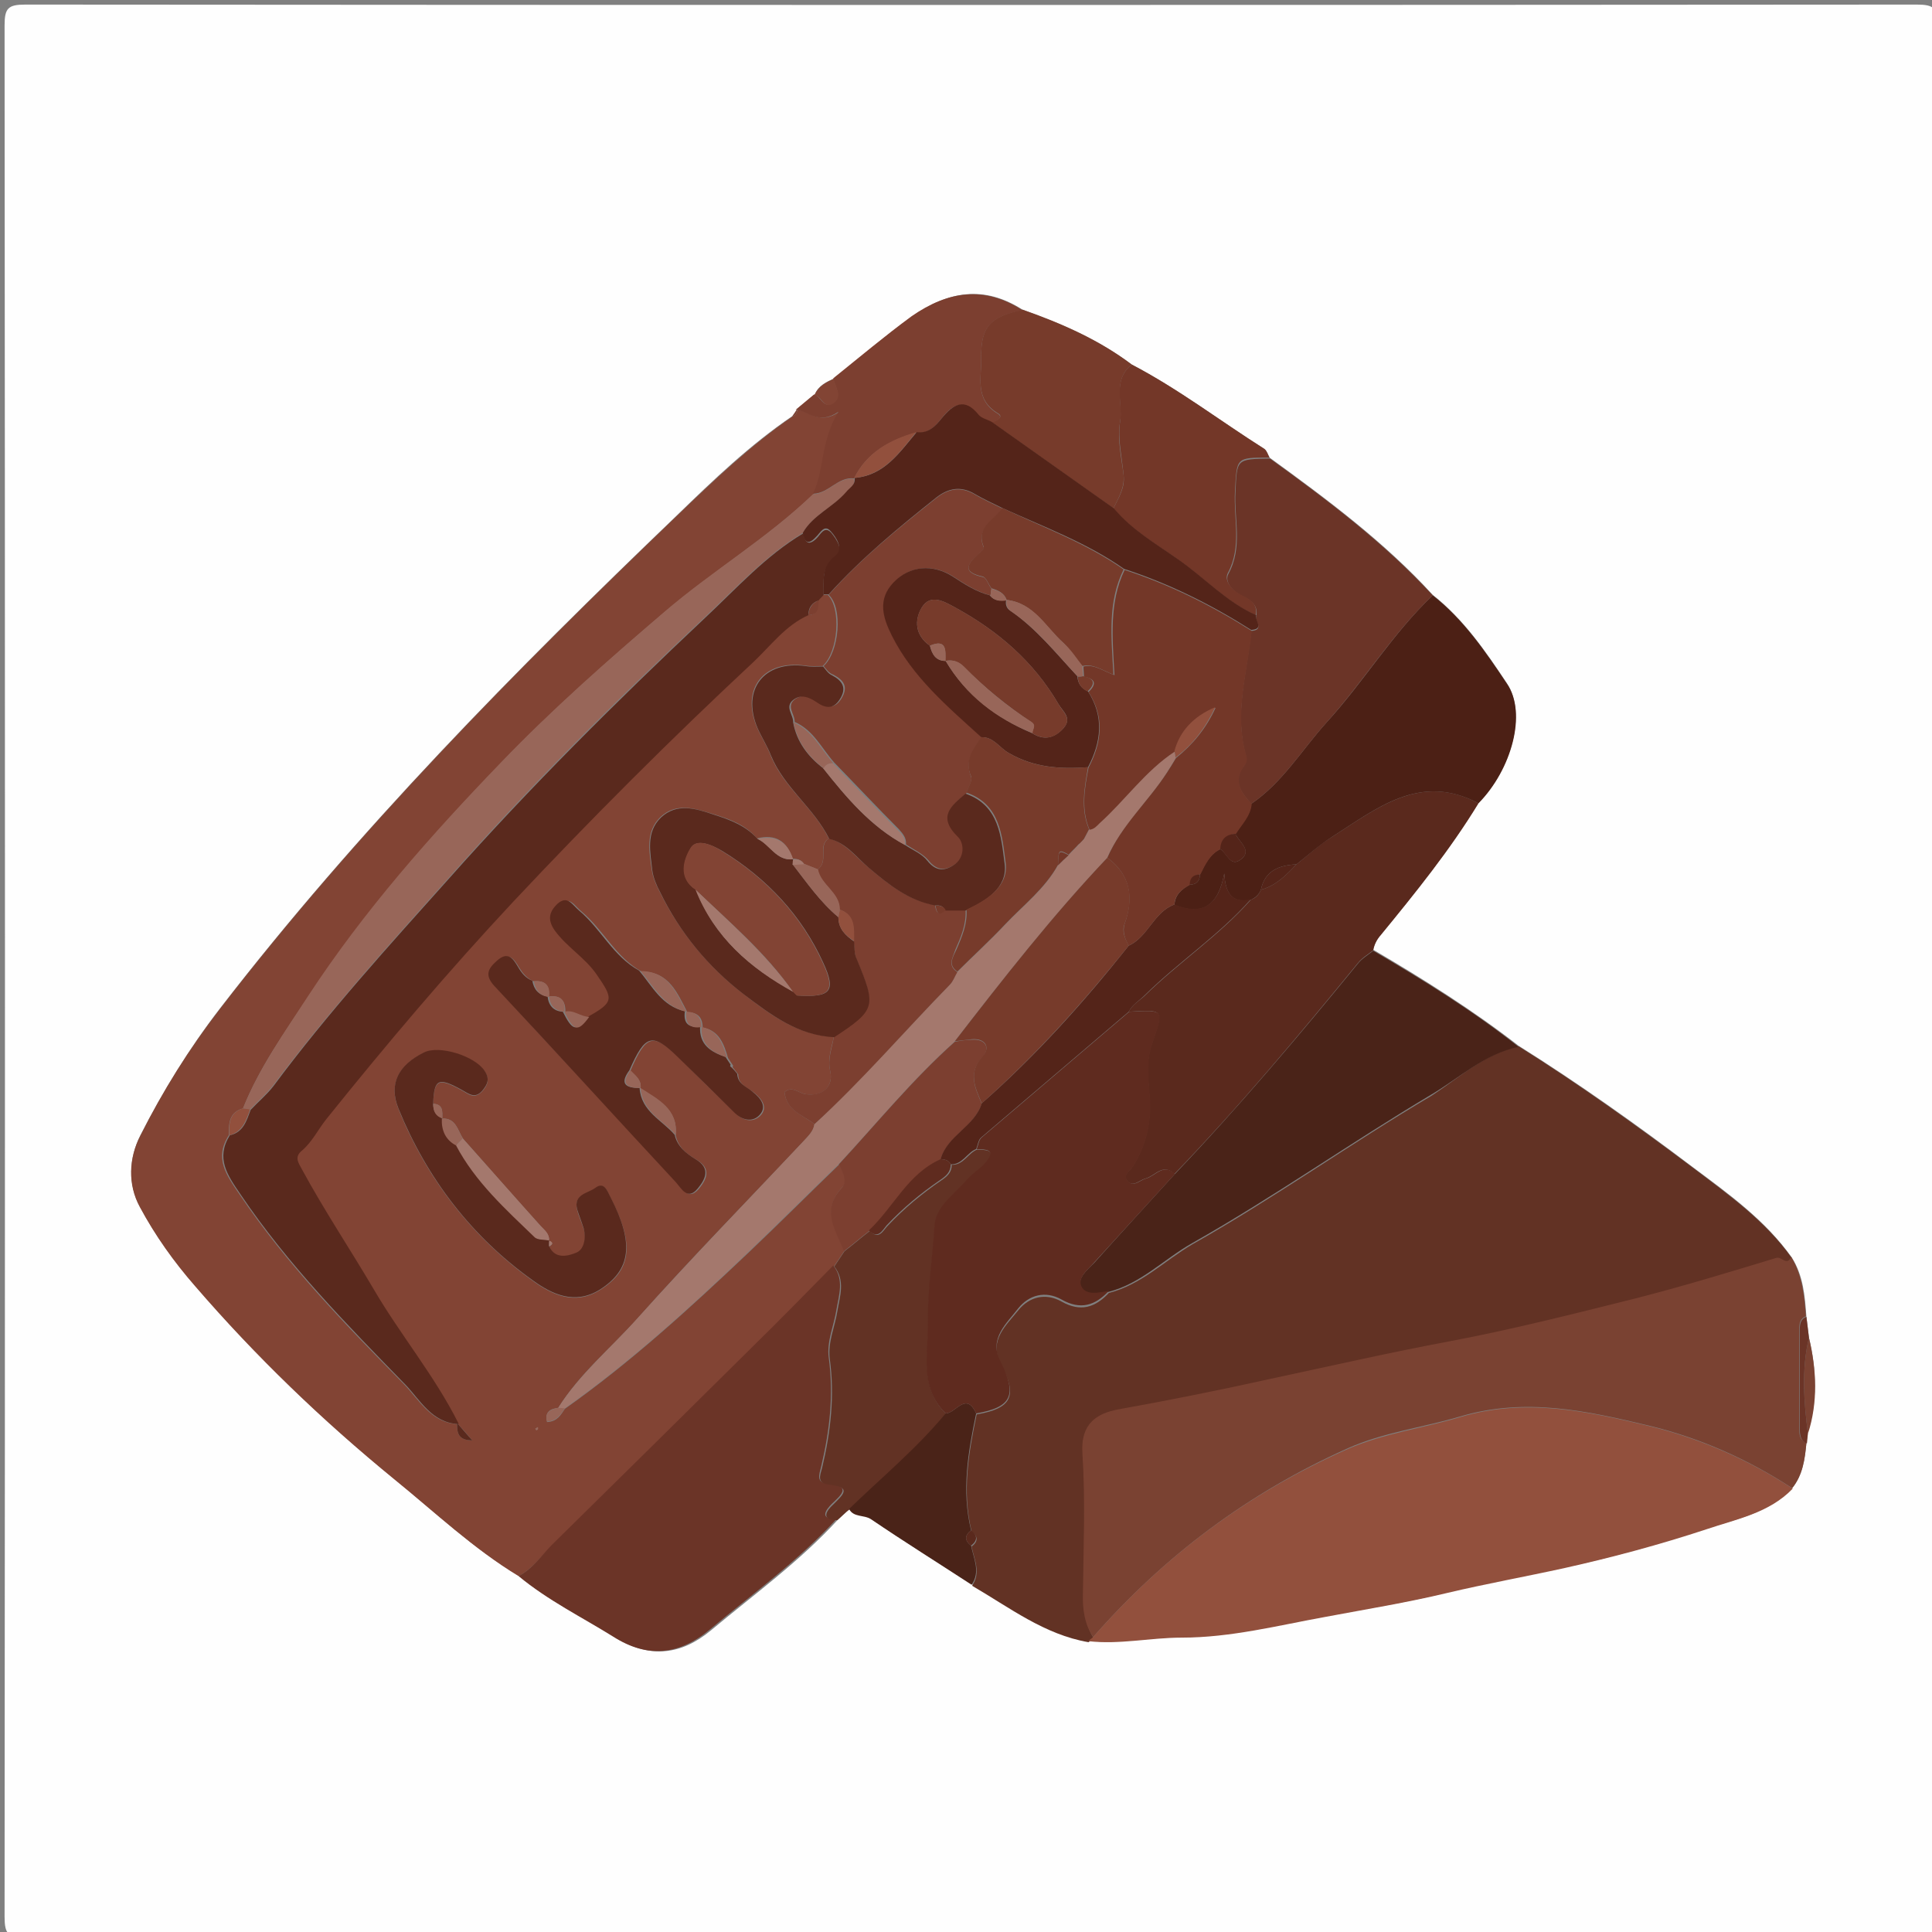 <?xml version="1.0" encoding="utf-8"?>
<!-- Generator: Adobe Illustrator 21.1.0, SVG Export Plug-In . SVG Version: 6.00 Build 0)  -->
<svg version="1.1" id="Layer_1" xmlns="http://www.w3.org/2000/svg" xmlns:xlink="http://www.w3.org/1999/xlink" x="0px" y="0px"
	 viewBox="0 0 380 380" style="enable-background:new 0 0 380 380;" xml:space="preserve">
<rect x="0" y="0" width="380" height="380" fill="#808080" stroke="none"/>
<style type="text/css">
	.st0{fill:#FEFEFE;}
	.st1{fill:#824434;}
	.st2{fill:#623224;}
	.st3{fill:#7A4232;}
	.st4{fill:#92503D;}
	.st5{fill:#6B3427;}
	.st6{fill:#5A291D;}
	.st7{fill:#4A2318;}
	.st8{fill:#4C2015;}
	.st9{fill:#733728;}
	.st10{fill:#773B2B;}
	.st11{fill:#7C3F30;}
	.st12{fill:#A4786D;}
	.st13{fill:#986659;}
	.st14{fill:#542419;}
	.st15{fill:#5F2B1F;}
</style>
<g>
	<g>
		<path class="st0" d="M191,381c-62,0-124,0-186,0.1c-3.4,0-4.1-0.7-4.1-4.1C1,253,1,129,0.9,5c0-3.4,0.7-4.1,4.1-4.1
			C129,1,253,1,377,0.9c3.4,0,4.1,0.7,4.1,4.1c-0.1,124-0.1,248,0,372c0,3.4-0.7,4.1-4.1,4.1C315,381,253,381,191,381z M355.8,263.1
			c-0.2-1.4-0.3-2.7-0.5-4.1c-0.3-4.1-0.6-8.1-2.9-11.7c-5.2-7.3-12.3-12.4-19.4-17.7c-11.1-8.4-22.5-16.5-34.3-23.9
			c-9-7-18.7-13.1-28.6-18.9c0.2-1.1,0.7-2.1,1.5-3c6.8-8.3,13.6-16.7,19.2-25.9c6.5-6.6,9.5-17.7,5.6-23.5
			c-4.2-6.3-8.5-12.6-14.6-17.4c-9.5-10.4-20.8-18.8-32.1-27c-0.3-0.6-0.5-1.3-1-1.7c-8.7-5.5-16.9-11.8-26.1-16.6
			c-6.5-4.9-13.9-8.1-21.5-10.8c-7.5-4.8-14.5-3.7-21.6,1.3c-5.3,3.8-10.3,8.1-15.4,12.2c-1.5,0.7-3.1,1.4-3.8,3.1
			c-1.2,1-2.4,2-3.6,3c0,0,0.1,0,0.1,0c-0.3,0.4-0.6,0.9-0.9,1.3c-8.4,5.7-15.6,12.6-22.8,19.6c-31.8,30.5-62.8,61.9-89.8,96.9
			c-6.1,7.9-11.2,16.2-15.7,25c-2.2,4.4-2.5,9.6-0.1,14c3,5.6,6.7,10.8,10.9,15.6c12,13.8,25.1,26.5,39.2,38
			c8,6.5,15.5,13.7,24.4,19c5.8,4.8,12.5,8.1,18.9,12.1c6.9,4.3,13.1,3.5,18.9-1.3c8.5-7.1,17.5-13.6,25-21.8
			c0.8-0.7,1.6-1.4,2.3-2.2c0.9,1.7,2.9,1,4.2,2c6.5,4.5,13.2,8.6,19.8,12.9c7.4,4.2,14.2,9.5,22.9,11.1c6.2,0.7,12.2-0.7,18.3-0.7
			c9.7,0,19.1-2.4,28.4-4.1c7.9-1.5,16-2.7,23.9-4.7c7.6-1.9,15.4-3.3,23.1-4.9c9.4-2,18.7-4.6,27.8-7.6c5.9-1.9,12.4-3.1,17-8
			c2.1-2.6,2.5-5.8,2.8-8.9c0.1-0.6,0.1-1.2,0.2-1.9C357.5,275.8,357.3,269.4,355.8,263.1z"/>
		<path class="st1" d="M102,310c-8.9-5.4-16.4-12.5-24.4-19c-14.2-11.6-27.3-24.2-39.2-38c-4.2-4.8-7.9-10-10.9-15.6
			c-2.4-4.4-2.2-9.6,0.1-14c4.4-8.8,9.6-17.1,15.7-25c27-35,58-66.4,89.8-96.9c7.2-6.9,14.5-13.9,22.8-19.6c0.6-0.2,0.9-0.7,0.9-1.3
			c0,0-0.1,0-0.1,0c2.5,0.2,4.4,3.1,8.4,0.4c-3.6,5.9-2.7,11.4-5,16.1c-9.1,8.7-19.9,15.2-29.4,23.3c-11,9.4-21.9,19-31.9,29.4
			c-13.8,14.3-27,29.3-38,46C56,203,51,210,47.8,218c-2.8,0.8-2.8,3-2.8,5.3c-2.9,4.5-0.5,7.8,2.1,11.6
			c9.3,13.8,20.8,25.6,32.4,37.4c2.9,3,5.3,7.5,10.4,7.8c0,1.7,0.2,3.2,3,3.2c-1.1-1.3-2-2.3-2.9-3.3c-4.7-9.4-11.5-17.6-16.8-26.6
			c-4.5-7.8-9.5-15.3-13.9-23.2c-0.8-1.4-1.7-2.5-0.1-3.9c2-1.7,3.2-4.2,4.8-6.2c11.8-14.6,24-29,36.8-42.8
			c15.2-16.3,30.9-32,47.2-47.1c3.4-3.2,6.3-7.2,10.8-9.2c2,0,2-1.4,2-2.9c0.3-0.4,0.7-0.7,1-1.1c0.3,0,0.6,0,1,0
			c2.7,2.6,2.1,11.2-1,14c-1.2,0-2.3,0.1-3.5-0.1c-8.2-1.1-12.6,4.6-9.4,12.2c0.8,1.8,1.9,3.5,2.6,5.3c2.5,6.4,8.5,10.4,11.5,16.5
			c-2.3,1.5,0.1,4.6-2.2,6.1c-0.9-0.4-1.8-0.7-2.7-1.1c-0.5-0.8-1.3-1-2.2-1l0,0c-1.1-3.5-3.4-4.9-7-4c-2.3-2.7-5.4-3.8-8.7-4.8
			c-3.5-1.1-7.2-2.3-10.3,0.6c-3,2.9-2.2,6.8-1.7,10.4c0.2,1.4,0.8,2.9,1.5,4.2c3.9,7.9,9.4,14.7,16.4,20.1
			c5.3,4.1,10.7,8.2,17.9,8.5c-0.4,2.2-1.3,4.3-0.7,6.8c0.7,3.1-1.7,5.1-4.9,4.5c-1.3-0.2-2.6-1.7-4.1-0.4c0.4,3.6,3.6,4.5,5.9,6.3
			c-0.2,1.4-1.2,2.3-2.1,3.3c-11,11.7-22.2,23.1-32.8,35c-5.2,5.8-11.3,10.8-15.5,17.5c-1.6,0.2-2.7,0.8-2.2,2.8
			c2-0.1,2.7-1.4,3.5-2.6c12.9-9.1,24.6-19.8,36.1-30.7c6-5.7,11.9-11.6,17.9-17.4c0.7,1.5,1.8,3.3,0.5,4.6
			c-4.1,4.4-1.1,8.3,0.5,12.4c-0.7,1-1.3,2-2,3c-5.3,5.4-10.6,10.8-16,16.1c-13.2,13-26.3,26-39.5,39
			C106.4,306.1,104.7,308.6,102,310z M107.9,196L107.9,196c0.3-2.3-0.8-3.2-3-3c-1.3-0.6-2.1-1.6-2.8-2.7c-1-1.7-2-3.2-4.2-1.2
			c-1.7,1.6-2.4,2.9-0.5,4.9c11.9,12.8,23.8,25.7,35.7,38.6c1.1,1.2,2.3,3.6,4.3,1.3c1.5-1.8,2.7-4-0.4-5.8
			c-1.9-1.1-3.6-2.4-4.1-4.8c0.5-5.1-3.5-7-6.9-9.2l0,0c0.2-1.7-1-2.5-2-3.5c3.1-7.2,4.5-7.5,9.6-2.5c3.6,3.6,7.3,7.2,11,10.8
			c1.5,1.5,3.4,2,4.9,0.6c1.7-1.7,0.3-3.4-1.2-4.6c-1.2-1-3.1-1.5-3.1-3.6c-0.4-0.5-0.7-0.9-1.1-1.4l0.1-0.3c-0.3-0.5-0.7-1-1-1.5
			l0,0c-0.8-2.7-1.7-5.4-5-6l0,0c0-2-1-3-3-3l0,0c-2-3.8-3.6-8-9-8c-5.1-2.8-7.5-8.2-11.8-11.8c-1.5-1.2-2.3-3.2-4.3-1.3
			c-1.5,1.4-2.2,2.9-0.5,5.2c2.4,3.3,5.9,5.3,8.2,8.6c3.4,4.9,3.5,5.5-1.7,8.4c-1.7,0-3.1-1.5-4.9-1l0,0
			C111.3,196.7,110.2,195.7,107.9,196z M87,220c0-1.4,0.2-2.8-1.8-2.9c0.2-4.8,1-5.2,5.7-2.6c1.4,0.8,2.4,1.7,3.9,0.2
			c1.1-1.2,1.6-2.4,0.5-4c-2-2.9-8.9-5.1-11.9-3.6c-5.1,2.4-7,6.2-5,11.1c5.6,13.8,14.5,25.2,26.5,33.8c3.6,2.6,8.1,4.8,13,1.8
			c6.3-3.9,7-9,2.2-18.2c-0.7-1.4-1.2-3.2-3.1-1.8c-1.4,1-4.2,1.2-3.5,4.1c0.3,1.3,0.9,2.5,1.3,3.8c0.6,1.9,0.2,4.2-1.5,4.8
			c-1.6,0.6-4.2,1.4-5.3-1.3c0.6-0.4,1-0.7,0-1.1l0,0c0.1-1.3-0.8-2-1.6-2.9c-5.2-5.7-10.2-11.5-15.3-17.2
			C90,222.3,89.7,219.9,87,220L87,220z M105.5,281.3c0.1-0.1,0.3-0.1,0.3-0.2c0-0.1,0-0.3,0-0.4c-0.2,0.1-0.3,0.2-0.5,0.3
			C105.3,281.1,105.4,281.2,105.5,281.3z"/>
		<path class="st2" d="M298.7,205.8c11.8,7.4,23.1,15.5,34.3,23.9c7,5.3,14.2,10.4,19.4,17.7c-0.8,1.9-1.9-0.1-2.9,0.2
			c-9.3,2.8-18.5,5.6-27.8,8c-12.1,3.1-24.2,6.2-36.4,8.4c-11.8,2.2-23.6,4.9-35.3,7.4c-10,2.1-19.9,4.1-29.9,6
			c-4.3,0.8-7.6,2.8-7.1,8.7c0.7,9.1,0.3,18.3,0.1,27.5c0,3.1,0.4,5.9,2,8.6c-0.3,0.3-0.7,0.6-1,0.8c-8.7-1.5-15.5-6.8-22.9-11.1
			c1.8-2.6,0.4-5.2-0.1-7.7c1.3-1,1.3-2,0-3c-1.9-7.8-0.6-15.4,1-23c7-1.2,8.1-3.7,4.7-10c-2.4-4.6,1.2-7.6,3.5-10.5
			c2.1-2.6,5.3-3.5,8.5-1.7c3.7,2.1,6.6,1.2,9.3-1.7c6.4-1.6,11-6.4,16.5-9.6c16.1-9.1,31.1-19.8,47-29.2
			C287.1,211.9,292.1,207.2,298.7,205.8z"/>
		<path class="st3" d="M215,322c-1.7-2.6-2.1-5.5-2-8.6c0.1-9.2,0.5-18.3-0.1-27.5c-0.4-5.9,2.8-7.9,7.1-8.7c10-1.8,20-3.8,29.9-6
			c11.7-2.5,23.5-5.2,35.3-7.4c12.2-2.3,24.4-5.4,36.4-8.4c9.4-2.4,18.6-5.2,27.8-8c1-0.3,2.1,1.7,2.9-0.2c2.2,3.6,2.6,7.6,2.9,11.7
			c-1.1,0.4-1.3,1.3-1.3,2.4c0,6.5,0,13.1,0,19.6c0,1.2,0,2.3,1.4,2.9c-0.3,3.2-0.7,6.3-2.8,8.9c-8.7-5.7-18.2-9.9-28.2-12.3
			c-12.1-2.9-24.3-5.6-37.1-1.8c-7.4,2.2-15.1,3.1-22.2,6.3C245.6,293.6,229,306,215,322z"/>
		<path class="st4" d="M215,322c14-16,30.6-28.4,50.1-37c7.1-3.1,14.9-4.1,22.2-6.3c12.8-3.8,25-1.1,37.1,1.8
			c9.9,2.4,19.5,6.6,28.2,12.3c-4.6,4.8-11.1,6-17,8c-9.1,3-18.4,5.5-27.8,7.6c-7.7,1.7-15.5,3.1-23.1,4.9
			c-7.9,1.9-15.9,3.2-23.9,4.7c-9.4,1.7-18.7,4.1-28.4,4.1c-6.1,0-12.2,1.4-18.3,0.7C214.3,322.5,214.7,322.3,215,322z"/>
		<path class="st5" d="M102,310c2.7-1.4,4.4-3.9,6.4-6c13.2-13,26.4-26,39.5-39c5.4-5.3,10.7-10.7,16-16.1c2.2,2.8,1.1,5.8,0.6,8.8
			c-0.5,3.1-1.9,6.1-1.5,9.3c1,7.3,0.2,14.4-1.5,21.5c-0.4,1.6-1,3.1,1.3,3.3c4.7,0.5,2.8,2.1,0.8,4c-1.1,1.1-2.6,3,0.9,3
			c-7.5,8.2-16.5,14.7-25,21.8c-5.8,4.8-12,5.7-18.9,1.3C114.5,318.1,107.8,314.8,102,310z"/>
		<path class="st6" d="M290.8,158c-5.6,9.2-12.4,17.6-19.2,25.9c-0.8,0.9-1.3,1.9-1.5,3c-1,0.8-2.2,1.5-3,2.5
			c-11.6,14.2-23.4,28.3-36.1,41.5c-2.3-2.2-3.8,0.4-5.7,0.9c-1.2,0.3-2.4,1.8-3.6,0.5c-1-1.2,0.5-2,1.1-2.9
			c2.5-4.1,3.6-8.4,3.3-13.2c-0.2-3.6-0.8-7.4,0.4-10.8c2.4-6.9,2.5-6.9-4.5-6.4c0.7-1.4,2-2.1,3.1-3.1c6.7-6.6,14.6-11.8,20.9-18.9
			c1-0.4,1.6-1,2-2c3-0.8,5-2.9,7-5c2.3-1.8,4.5-3.9,7-5.4C270.8,159,279.4,151.9,290.8,158z"/>
		<path class="st7" d="M231,231c12.7-13.3,24.5-27.3,36.1-41.5c0.8-1,2-1.7,3-2.5c9.9,5.8,19.6,11.8,28.6,18.9
			c-6.7,1.4-11.6,6.1-17.2,9.4c-15.8,9.4-30.9,20.1-47,29.2c-5.5,3.1-10.1,8-16.5,9.6c-2,0.4-4.5,1.1-5.4-0.9
			c-0.8-1.8,1.3-3.5,2.7-4.9C220.5,242.5,225.8,236.7,231,231z"/>
		<path class="st8" d="M290.8,158c-11.5-6.1-20,1-28.8,6.6c-2.5,1.6-4.7,3.6-7,5.4c-3.4,0.2-6.2,1.2-7,5c-0.4,1-1.1,1.6-2,2
			c-3.6,0.7-5-1.2-5.2-5.2c-1.2,6.4-4.3,8.4-9.8,6.2c0.1-2,1.4-3.1,3-4c1.3,0,2-0.7,2-2c1-2,1.9-4,4-5c1.4,0.8,2,3.7,4.1,2
			c2.1-1.6-0.1-3.2-0.9-4.6c-0.1-0.1-0.2-0.3-0.2-0.4c1.1-1.9,2.9-3.5,3.1-5.9c6.2-4.2,10-10.7,14.9-16.1c7.3-8,12.9-17.4,20.8-24.9
			c6.1,4.8,10.4,11.1,14.6,17.4C300.4,140.3,297.3,151.4,290.8,158z"/>
		<path class="st5" d="M281.8,117.1c-7.9,7.5-13.6,16.9-20.8,24.9c-4.9,5.4-8.7,11.9-14.9,16.1c-2.1-2.3-3.8-4.6-1.3-7.7
			c0.3-0.4,0.4-1.3,0.2-1.9c-2.3-8.3,0.3-16.3,1.1-24.4c2.7-0.2,0.6-2,1-2.9c0.4-2.3-1.2-3.2-2.9-4c-1.8-0.9-3.4-2.8-2.6-4.3
			c2.9-5.3,1.1-10.8,1.4-16.1c0.3-6.5,0.1-6.5,6.8-6.6C261,98.3,272.2,106.7,281.8,117.1z"/>
		<path class="st2" d="M164.7,299c-3.5,0-2-2-0.9-3c2-2,3.9-3.5-0.8-4c-2.4-0.3-1.7-1.8-1.3-3.3c1.7-7.1,2.5-14.2,1.5-21.5
			c-0.4-3.2,1-6.2,1.5-9.3c0.5-3,1.6-6-0.6-8.8c0.7-1,1.3-2,2-3c1.7-1.3,3.3-2.7,5-4c1.8,1.9,2.6-0.1,3.5-1
			c3.2-3.4,6.7-6.3,10.5-8.9c1.2-0.8,2.1-1.6,2.1-3.1c2.3,0.1,3.2-2.3,5-3c1.8,0.1,3.9,0,1.8,2.6c-1,1.3-2.6,2.1-3.7,3.4
			c-2.4,2.9-6.2,5.3-6.4,9.1c-0.4,6.3-1.4,12.5-1.3,19c0.1,6.4-1.8,12.7,3.5,17.9c-5.7,6.9-12.6,12.6-19,18.8
			C166.2,297.5,165.5,298.3,164.7,299z"/>
		<path class="st9" d="M249.7,90c-6.7,0-6.4,0-6.8,6.6c-0.3,5.4,1.4,10.9-1.4,16.1c-0.8,1.5,0.8,3.4,2.6,4.3c1.7,0.8,3.3,1.7,2.9,4
			c-5.9-2.6-10.2-7.4-15.4-11c-4.4-3.1-9.1-5.8-12.6-10c1-2.1,2.3-4,2-6.5c-0.3-3.5-1.2-7.1-0.7-10.5c0.6-3.8-1.6-8.2,2.3-11.3
			c9.2,4.8,17.4,11.1,26.1,16.6C249.2,88.7,249.4,89.5,249.7,90z"/>
		<path class="st10" d="M222.6,71.7c-3.9,3.1-1.6,7.6-2.3,11.3c-0.6,3.4,0.3,7,0.7,10.5c0.2,2.5-1,4.4-2,6.5c-8-5.7-16-11.3-24-17
			c1-0.2,2.5-1,1.3-1.7c-4.7-2.8-3.2-7.1-3.3-11.1c-0.1-5.9,1.7-7.9,8.1-9.3C208.8,63.6,216.1,66.8,222.6,71.7z"/>
		<path class="st11" d="M201.1,61c-6.3,1.3-8.2,3.3-8.1,9.3c0.1,3.9-1.4,8.3,3.3,11.1c1.1,0.7-0.3,1.5-1.3,1.7
			c-0.9-0.4-2-0.7-2.6-1.4c-2.9-3.5-5.1-2.1-7.3,0.7c-1.2,1.5-2.6,3-4.9,2.7c-5.2,1.5-9.7,3.9-12.2,9l0,0c-3.2-0.4-5,3-8.1,3
			c2.3-4.7,1.4-10.2,5-16.1c-4,2.7-5.9-0.2-8.4-0.4c1.2-1,2.4-2,3.6-3c1.4,0.3,1.8,2.8,3.6,1.7c2.2-1.4,0.4-3.2,0.2-4.9
			c5.1-4.1,10.1-8.3,15.4-12.2C186.5,57.2,193.6,56.2,201.1,61z"/>
		<path class="st7" d="M167,296.8c6.4-6.2,13.3-11.9,19-18.8c2,0,4-4.4,6,0c-1.6,7.6-2.9,15.2-1,23c-1.3,1-1.3,2,0,3
			c0.5,2.6,1.9,5.1,0.1,7.7c-6.6-4.3-13.3-8.5-19.8-12.9C169.9,297.9,167.9,298.5,167,296.8z"/>
		<path class="st3" d="M355.8,263.1c1.5,6.3,1.8,12.7-0.2,18.9C354.8,275.7,354.3,269.4,355.8,263.1z"/>
		<path class="st5" d="M355.8,263.1c-1.5,6.3-1,12.6-0.2,18.9c-0.1,0.6-0.1,1.2-0.2,1.9c-1.3-0.5-1.4-1.7-1.4-2.9
			c0-6.5,0-13.1,0-19.6c0-1,0.2-2,1.3-2.4C355.5,260.4,355.6,261.7,355.8,263.1z"/>
		<path class="st1" d="M164,74.5c0.2,1.6,2,3.5-0.2,4.9c-1.8,1.1-2.2-1.5-3.6-1.7C161,75.9,162.5,75.2,164,74.5z"/>
		<path class="st11" d="M156.7,80.6c0.1,0.7-0.3,1.1-0.9,1.3C156.1,81.5,156.4,81.1,156.7,80.6z"/>
		<path class="st6" d="M162,117c-0.3,0.4-0.7,0.7-1,1.1c-1.4,0.5-2,1.5-2,2.9c-4.5,2-7.4,6-10.8,9.2c-16.3,15.2-32,30.9-47.2,47.1
			c-12.9,13.8-25,28.1-36.8,42.8c-1.6,2-2.8,4.5-4.8,6.2c-1.6,1.3-0.7,2.4,0.1,3.9c4.3,7.9,9.3,15.4,13.9,23.2
			c5.3,9.1,12.1,17.2,16.8,26.6l-0.1,0.1c-5.2-0.3-7.5-4.8-10.4-7.8c-11.5-11.8-23.1-23.6-32.4-37.4c-2.6-3.8-4.9-7.1-2.1-11.6
			c2.7-0.6,3.3-2.9,4.1-5c1.5-1.6,3.2-3,4.5-4.7c10.7-14.4,22.7-27.6,34.6-40.9c15.9-17.9,32.8-34.7,50.2-51.1
			c6.2-5.8,12-12.3,19.4-16.7c0.3,1.6,0.9,2.6,2.5,1.1c0.9-0.8,1.6-2.7,3-1.2c1,1.2,2.6,3.5,0.9,4.8
			C161.4,111.6,162.1,114.3,162,117z"/>
		<path class="st11" d="M162,131c3.1-2.8,3.8-11.5,1-14c6.3-7.1,13.7-13.1,21.1-19c2.4-1.9,4.9-2.4,7.7-0.7c1.7,1,3.5,1.8,5.3,2.7
			c-1.4,2.4-5.3,3.8-3.6,7.7c0.1,0.3-0.7,1-1.2,1.5c-2.5,2.1-2.6,3.5,1,4.3c0.7,0.1,1.1,1.5,1.7,2.3c-0.1,0.4-0.1,0.9-0.2,1.3
			c-2.7-0.7-5-2.2-7.3-3.7c-3.9-2.5-8.5-2.2-11.7,1.2c-3.1,3.3-2.1,6.8-0.3,10.4c4.1,8.2,11,13.9,17.6,20c-1.6,2.3-3.4,4.5-2.1,7.8
			c0.3,0.8-0.6,2.1-0.9,3.2c-2.8,2.4-5.7,4.5-1.5,8.5c1.2,1.2,1.4,4.1-0.9,5.6c-1.9,1.2-3.5,1.1-5.1-0.9c-1.1-1.3-2.9-2.1-4.4-3.1
			c0.1-1.3-0.6-2.1-1.4-3c-4.3-4.3-8.5-8.8-12.7-13.1c-2.5-2.8-4.1-6.4-7.8-8c0.1-1.5-1.8-3.1,0.1-4.5c1.6-1.1,3.1-0.5,4.5,0.5
			c1.7,1.2,3.3,1.5,4.6-0.6c1.4-2.3,0.5-3.6-1.6-4.7C163,132.4,162.5,131.6,162,131z"/>
		<path class="st12" d="M109.8,276.9c4.2-6.6,10.3-11.7,15.5-17.5c10.7-11.9,21.9-23.4,32.8-35c0.9-1,1.9-1.9,2.1-3.3
			c9.4-8.7,17.7-18.3,26.6-27.4c0.7-0.7,1-1.7,1.5-2.5c3.1-3.1,6.4-6.1,9.4-9.3c3.6-3.8,7.8-7,10.4-11.7c0.7-0.7,1.4-1.3,2.1-2
			c0.6-0.7,1.3-1.3,1.9-2c0.4-0.4,0.7-0.8,1.1-1.1c0.3-0.6,0.7-1.3,1-1.9c0.9-0.1,1.3-0.7,2-1.3c5.1-4.6,9.1-10.3,14.8-14.1
			c0.1,0.5,0.2,0.9,0.2,1.4c-0.6,1-1.2,1.9-1.8,2.9c-3.7,5.7-8.9,10.4-11.7,16.7c-10.8,11.4-20.5,23.8-30.1,36.2
			c-8.3,7.4-15.2,16-22.8,24.1c-6,5.8-11.9,11.7-17.9,17.4c-11.4,10.9-23.1,21.5-36.1,30.7C110.6,277,110.2,277,109.8,276.9z"/>
		<path class="st13" d="M157.9,104.8c-7.4,4.5-13.2,10.9-19.4,16.7c-17.4,16.3-34.4,33.2-50.2,51.1c-11.9,13.3-23.9,26.6-34.6,40.9
			c-1.3,1.7-3,3.1-4.5,4.7c-0.5-0.1-0.9-0.1-1.4-0.2c3.2-8,8.2-15,12.8-22.1c11-16.8,24.2-31.7,38-46c10-10.4,20.9-20,31.9-29.4
			c9.5-8.2,20.4-14.6,29.4-23.3c3,0,4.8-3.4,8.1-3c0.2,1.4-1,1.9-1.7,2.8C163.8,99.8,159.9,101.3,157.9,104.8z"/>
		<path class="st14" d="M157.9,104.8c2-3.5,5.9-5,8.5-8c0.7-0.9,1.9-1.4,1.7-2.8c0,0,0,0,0,0c5.9-0.5,8.8-5,12.2-9
			c2.3,0.3,3.7-1.2,4.9-2.7c2.3-2.8,4.5-4.2,7.3-0.7c0.6,0.7,1.7,0.9,2.6,1.4c8,5.7,16,11.3,24,17c3.5,4.2,8.2,6.9,12.6,10
			c5.2,3.6,9.5,8.4,15.4,11c-0.4,1,1.7,2.7-1,2.9c-7.9-5-16.1-9.1-25-12c-7.4-5.2-15.9-8.3-24-12c-1.8-0.9-3.6-1.7-5.3-2.7
			c-2.8-1.7-5.3-1.2-7.7,0.7c-7.4,5.9-14.7,11.9-21.1,19c-0.3,0-0.6,0-1,0c0.1-2.7-0.6-5.4,2.3-7.6c1.7-1.3,0.2-3.6-0.9-4.8
			c-1.3-1.5-2.1,0.4-3,1.2C158.8,107.4,158.2,106.4,157.9,104.8z"/>
		<path class="st6" d="M145,211.2c0.1,2.1,1.9,2.5,3.1,3.6c1.5,1.2,2.9,2.9,1.2,4.6c-1.4,1.4-3.4,0.9-4.9-0.6
			c-3.6-3.6-7.3-7.2-11-10.8c-5.1-5-6.5-4.6-9.6,2.5c-2,2.7-0.7,3.5,2,3.5c0,0,0,0,0,0c0.3,4.6,4.4,6.3,6.9,9.2
			c0.5,2.3,2.3,3.7,4.1,4.8c3.1,1.8,1.9,4,0.4,5.8c-2,2.4-3.2-0.1-4.3-1.3c-11.9-12.8-23.7-25.8-35.7-38.6c-1.9-2.1-1.2-3.4,0.5-4.9
			c2.2-2,3.2-0.5,4.2,1.2c0.7,1.2,1.5,2.2,2.8,2.7c0.3,1.7,1.2,2.8,3,3.1c0,0,0,0,0,0c0.2,1.8,1.2,2.9,3,3c0,0,0,0,0,0
			c1.9,3.8,2.7,4,4.9,1c5.2-2.9,5.1-3.5,1.7-8.4c-2.3-3.3-5.8-5.3-8.2-8.6c-1.6-2.3-0.9-3.8,0.5-5.2c2-1.8,2.9,0.1,4.3,1.3
			c4.3,3.6,6.7,9,11.8,11.8c2.6,3.1,4.5,7,9,8c0,0,0,0,0,0c-0.3,2.3,0.6,3.3,3,3c0,0,0,0,0,0c-0.2,3.6,2.1,5,5,6c0,0,0,0,0,0
			c0.3,0.5,0.7,1,1,1.5c0,0-0.1,0.3-0.1,0.3C144.3,210.3,144.6,210.7,145,211.2z"/>
		<path class="st11" d="M188.3,191.2c-0.5,0.8-0.8,1.8-1.5,2.5c-8.9,9.1-17.2,18.8-26.6,27.4c-2.3-1.8-5.5-2.6-5.9-6.3
			c1.5-1.3,2.8,0.2,4.1,0.4c3.2,0.5,5.6-1.4,4.9-4.5c-0.6-2.5,0.4-4.6,0.7-6.8c8.2-5.5,8.3-6,4.4-15.4c-0.4-1-0.3-2.2-0.5-3.4
			c0-2.5,0.3-5.1-2.8-6.2c0-3.4-3.7-4.8-4.3-7.9c2.3-1.5,0-4.6,2.2-6.1c3.4,0.9,5.3,3.7,7.8,5.7c3.9,3.3,7.9,6.5,13.1,7.4
			c0.2,1.2,0.5,2.4,2,0.9c1.3,0,2.7,0,4,0c0.2,2.9-0.9,5.4-2,7.9C187.4,188.4,186.3,189.9,188.3,191.2z"/>
		<path class="st6" d="M168,185.2c0.1,1.1,0,2.4,0.5,3.4c3.9,9.4,3.8,10-4.4,15.4c-7.2-0.3-12.6-4.5-17.9-8.5
			c-7-5.4-12.5-12.1-16.4-20.1c-0.7-1.3-1.3-2.8-1.5-4.2c-0.4-3.6-1.3-7.5,1.7-10.4c3.1-2.9,6.8-1.8,10.3-0.6c3.2,1,6.4,2.2,8.7,4.8
			c2.5,1.1,3.7,4.4,7,4c0,0,0,0,0,0c0,0.3,0,0.7-0.1,1c2.8,3.6,5.4,7.4,9,10.4C164.9,182.7,166.3,184,168,185.2z M156,195
			c0.3,0.3,0.5,0.5,0.8,0.8c6.5,0.4,7.8-0.7,5.1-6.5c-4.2-9.2-11-16.5-19.8-21.9c-2.2-1.3-5.1-2.5-6.2-0.6c-1.4,2.3-2.5,5.9,1,8.2
			C140.5,184.3,147.5,190.4,156,195L156,195z"/>
		<path class="st6" d="M184,178.1c-5.2-0.9-9.2-4.1-13.1-7.4c-2.5-2.1-4.4-4.9-7.8-5.7c-3-6.1-8.9-10.1-11.5-16.5
			c-0.7-1.8-1.8-3.5-2.6-5.3c-3.2-7.6,1.3-13.3,9.4-12.2c1.1,0.2,2.3,0.1,3.5,0.1c0.5,0.6,1,1.4,1.7,1.7c2.1,1.1,3,2.5,1.6,4.7
			c-1.3,2.1-2.9,1.8-4.6,0.6c-1.5-1-3-1.6-4.5-0.5c-1.9,1.4,0,3-0.1,4.5c0.7,3.8,2.9,6.7,5.9,9c4.6,5.8,9.4,11.5,16.1,15.1
			c1.5,1,3.3,1.7,4.4,3.1c1.6,2,3.2,2.1,5.1,0.9c2.4-1.5,2.1-4.5,0.9-5.6c-4.1-4-1.3-6.1,1.5-8.5c6.7,2.3,7,8.6,7.7,13.8
			c0.6,4.7-3.6,7.3-7.7,9.2c-1.3,0-2.7,0-4,0C185.6,178.2,184.8,178,184,178.1z"/>
		<path class="st6" d="M108,245.1c1.2,2.7,3.8,1.9,5.3,1.3c1.6-0.6,2-2.9,1.5-4.8c-0.4-1.3-0.9-2.5-1.3-3.8
			c-0.7-2.9,2.1-3.1,3.5-4.1c1.8-1.4,2.4,0.4,3.1,1.8c4.7,9.1,4,14.3-2.2,18.2c-4.9,3-9.4,0.8-13-1.8c-12.1-8.6-20.9-20.1-26.5-33.8
			c-2-4.9-0.1-8.6,5-11.1c3-1.5,10,0.7,11.9,3.6c1.1,1.6,0.6,2.7-0.5,4c-1.4,1.5-2.5,0.6-3.9-0.2c-4.7-2.6-5.5-2.2-5.7,2.6
			c0,1.4,0.4,2.4,1.8,2.9c0,0,0,0,0,0c-0.1,2.3,0.7,4.1,2.8,5.3c3.8,7.2,9.7,12.6,15.5,18.1c0.6,0.6,1.8,0.4,2.8,0.6c0,0,0,0,0,0
			C108,244.4,108,244.7,108,245.1z"/>
		<path class="st11" d="M165,229c7.5-8.1,14.5-16.7,22.8-24.1c1.1-0.2,2.3-0.4,3.4-0.4c2.7-0.2,3.6,1.7,2.1,3.3
			c-3,3.3-1.5,6.2-0.2,9.3c-1.5,4.6-6.8,6.3-8.1,11c-6.4,2.9-9.2,9.4-14,14c-1.7,1.3-3.3,2.7-5,4c-1.6-4.1-4.6-8-0.5-12.4
			C166.8,232.3,165.7,230.5,165,229z"/>
		<path class="st12" d="M108,244c-0.9-0.2-2.2-0.1-2.8-0.6c-5.7-5.5-11.7-10.9-15.5-18.1c0.4-0.5,0.9-0.9,1.3-1.4
			c5.1,5.7,10.2,11.5,15.3,17.2C107.2,242,108.1,242.7,108,244z"/>
		<path class="st13" d="M164.9,180.4c-3.6-3-6.2-6.8-9-10.4c0.8,0,1.5-0.1,2.3-0.1c0.9,0.4,1.8,0.7,2.7,1.1c0.6,3.1,4.3,4.5,4.3,7.9
			C165.1,179.4,165,179.9,164.9,180.4z"/>
		<path class="st13" d="M135,199c-4.4-1-6.4-4.9-9-8C131.4,191,133,195.2,135,199z"/>
		<path class="st13" d="M132.9,223.2c-2.6-2.9-6.6-4.6-6.9-9.2C129.4,216.2,133.4,218.1,132.9,223.2z"/>
		<path class="st12" d="M156,169c-3.3,0.4-4.6-2.9-7-4C152.6,164.2,154.9,165.6,156,169z"/>
		<path class="st13" d="M143,208c-2.9-1-5.2-2.4-5-6C141.3,202.7,142.1,205.3,143,208z"/>
		<path class="st4" d="M47.8,218c0.5,0.1,0.9,0.1,1.4,0.2c-0.8,2.2-1.5,4.4-4.1,5.1C45,221,45.1,218.8,47.8,218z"/>
		<path class="st13" d="M91,223.9c-0.4,0.5-0.9,0.9-1.3,1.4c-2.1-1.1-2.9-3-2.8-5.3C89.7,219.9,90,222.3,91,223.9z"/>
		<path class="st13" d="M115.9,200c-2.2,3-3,2.9-4.9-1C112.8,198.5,114.2,200,115.9,200z"/>
		<path class="st13" d="M108,196.1c-1.8-0.2-2.7-1.3-3-3.1C107.2,192.8,108.3,193.8,108,196.1z"/>
		<path class="st13" d="M111,199c-1.9-0.2-2.8-1.2-3-3C110.2,195.7,111.3,196.7,111,199z"/>
		<path class="st13" d="M138,202c-2.3,0.4-3.3-0.7-3-3C137,199,137.9,200.1,138,202z"/>
		<path class="st13" d="M126,214c-2.7,0-4-0.8-2-3.5C124.9,211.5,126.2,212.3,126,214z"/>
		<path class="st13" d="M109.8,276.9c0.4,0,0.9,0.1,1.3,0.1c-0.8,1.2-1.6,2.5-3.5,2.6C107.1,277.8,108.2,277.2,109.8,276.9z"/>
		<path class="st6" d="M90,280c0.9,1,1.7,2,2.9,3.3c-2.8,0-3-1.5-3-3.2C89.9,280.1,90,280,90,280z"/>
		<path class="st11" d="M159,121c0.1-1.4,0.7-2.4,2-2.9C161,119.5,161,120.9,159,121z"/>
		<path class="st13" d="M87,220c-1.4-0.5-1.8-1.5-1.8-2.9C87.2,217.2,87,218.7,87,220z"/>
		<path class="st12" d="M158.2,170c-0.8,0-1.5,0.1-2.3,0.1c0-0.3,0-0.7,0.1-1C156.9,168.9,157.7,169.2,158.2,170z"/>
		<path class="st13" d="M105.5,281.3c-0.1-0.1-0.1-0.2-0.2-0.3c0.2-0.1,0.3-0.2,0.5-0.3c0,0.1,0.1,0.3,0,0.4
			C105.7,281.2,105.6,281.3,105.5,281.3z"/>
		<path class="st13" d="M144,209.5c-0.3-0.5-0.7-1-1-1.5C143.3,208.5,143.6,209,144,209.5z"/>
		<path class="st13" d="M145,211.2c-0.4-0.5-0.7-0.9-1.1-1.4C144.3,210.3,144.6,210.7,145,211.2z"/>
		<path class="st12" d="M108,245.1c0-0.4,0-0.7,0-1.1C109,244.4,108.6,244.8,108,245.1z"/>
		<path class="st15" d="M192,278c-2-4.4-4,0-6,0c-5.3-5.2-3.4-11.5-3.5-17.9c-0.1-6.4,0.9-12.7,1.3-19c0.2-3.8,4-6.3,6.4-9.1
			c1.1-1.3,2.6-2.1,3.7-3.4c2.1-2.6,0-2.5-1.8-2.6c0.3-0.7,0.4-1.7,0.9-2.2c9.7-8.3,19.4-16.5,29.1-24.8c7-0.4,6.9-0.5,4.5,6.4
			c-1.2,3.5-0.6,7.2-0.4,10.8c0.3,4.8-0.8,9.1-3.3,13.2c-0.6,0.9-2.1,1.7-1.1,2.9c1.2,1.3,2.4-0.2,3.6-0.5c1.9-0.5,3.4-3.1,5.7-0.9
			c-5.2,5.7-10.5,11.5-15.7,17.2c-1.3,1.5-3.5,3.1-2.7,4.9c0.9,1.9,3.5,1.2,5.4,0.9c-2.7,2.9-5.6,3.8-9.3,1.7
			c-3.2-1.8-6.4-0.9-8.5,1.7c-2.3,3-5.9,6-3.5,10.5C200.1,274.4,199,276.8,192,278z"/>
		<path class="st6" d="M191,304c-1.3-1-1.3-2,0-3C192.3,302,192.3,303,191,304z"/>
		<path class="st14" d="M222,199c-9.7,8.3-19.4,16.5-29.1,24.8c-0.5,0.5-0.6,1.5-0.9,2.2c-1.8,0.7-2.7,3.1-5,3c-0.4-0.8-1.2-1-2-1
			c1.3-4.7,6.7-6.4,8.1-11c10.7-9.4,20.1-19.9,28.9-31c3.8-1.7,4.9-6.6,9-8.1c5.5,2.2,8.7,0.2,9.8-6.2c0.2,4.1,1.6,5.9,5.2,5.2
			c-6.3,7.1-14.2,12.3-20.9,18.9C224,196.9,222.7,197.6,222,199z"/>
		<path class="st14" d="M248,175c0.8-3.8,3.6-4.8,7-5C253,172.1,251,174.2,248,175z"/>
		<path class="st9" d="M231,177.9c-4.1,1.5-5.1,6.3-9,8.1c-0.7-1.3-1.3-2.7-0.8-4.3c1.8-5.1,1.2-9.6-3.4-13c2.8-6.4,8-11,11.7-16.7
			c0.6-0.9,1.2-1.9,1.8-2.9c3.2-2.6,5.8-5.6,7.8-9.9c-4.3,1.7-7,4.8-8,8.6c-5.8,3.8-9.8,9.6-14.8,14.1c-0.6,0.6-1.1,1.2-2,1.3
			c-1.7-4-1-8.1-0.2-12.2c2.6-5,3.2-9.9,0-14.9c1.7-1.6,1.3-2.6-0.9-3c0-0.7-0.1-1.3-0.1-2c2.1-0.5,3.7,0.8,6.1,1.7
			c-0.4-7.3-1.1-14.3,2-20.7c8.9,2.9,17.1,7,25,12c-0.8,8.1-3.5,16.1-1.1,24.4c0.2,0.6,0.2,1.5-0.2,1.9c-2.5,3.1-0.8,5.5,1.3,7.7
			c-0.2,2.4-1.9,4-3.1,5.9c-1.8,0.2-2.9,1.1-3,3c-2.1,1-3,3-4,5c-1.3,0.1-2,0.7-2,2C232.4,174.9,231.1,176,231,177.9z"/>
		<path class="st14" d="M240,167c0.1-1.9,1.1-2.9,3-3c0.1,0.1,0.1,0.3,0.2,0.4c0.9,1.5,3,3,0.9,4.6C242,170.7,241.3,167.8,240,167z"
			/>
		<path class="st14" d="M234,174c0-1.3,0.7-2,2-2C236,173.3,235.3,174,234,174z"/>
		<path class="st15" d="M185,228c0.8,0,1.6,0.2,2,1c0,1.5-0.9,2.3-2.1,3.1c-3.8,2.6-7.3,5.5-10.5,8.9c-0.8,0.9-1.7,2.9-3.5,1
			C175.8,237.4,178.5,230.9,185,228z"/>
		<path class="st4" d="M180.2,85c-3.3,4-6.3,8.5-12.2,9C170.6,88.9,175,86.5,180.2,85z"/>
		<path class="st14" d="M214,136c3.2,5,2.6,9.9,0,14.9c-5.4,0.4-10.6,0.1-15.6-2.8c-1.8-1-3-3.2-5.4-3.1c-6.6-6-13.5-11.8-17.6-20
			c-1.8-3.6-2.8-7.1,0.3-10.4c3.2-3.4,7.8-3.7,11.7-1.2c2.3,1.5,4.6,3,7.3,3.7c0.8,1.1,2,1.1,3.2,0.9l0,0c-0.2,0.9,0.1,1.7,0.8,2.1
			c5.1,3.5,9,8.4,13.2,12.9C212,134.5,212.7,135.4,214,136z M186,130L186,130c4,6.7,9.9,11.2,17,14.2c2.3,1.5,4.4,1,6.2-1
			c1.7-2-0.1-3.2-1-4.7c-4.9-8.4-11.9-14.4-20.3-19c-2.2-1.2-4.9-2.8-6.6,0c-1.5,2.5-1.3,5.5,1.6,7.5C183.3,128.6,184,130,186,130z"
			/>
		<path class="st10" d="M193,145c2.4-0.1,3.6,2.1,5.4,3.1c4.9,2.9,10.1,3.2,15.6,2.8c-0.7,4.1-1.5,8.2,0.2,12.2
			c-0.3,0.6-0.7,1.3-1,1.9c-0.4,0.4-0.7,0.8-1.1,1.1c-0.6,0.7-1.3,1.3-1.9,2c-2-1.1-2-1-2.1,2c-2.6,4.7-6.8,7.9-10.4,11.7
			c-3,3.2-6.3,6.2-9.4,9.3c-1.9-1.3-0.9-2.8-0.2-4.3c1.1-2.5,2.2-5.1,2-7.9c4-1.9,8.3-4.5,7.7-9.2c-0.7-5.2-1-11.5-7.7-13.8
			c0.3-1.1,1.2-2.4,0.9-3.2C189.6,149.5,191.4,147.3,193,145z"/>
		<path class="st10" d="M221,112c-3.2,6.5-2.4,13.4-2,20.7c-2.3-0.9-4-2.2-6.1-1.7c-1.3-1.5-2.4-3.2-3.8-4.6
			c-3.5-3.1-5.8-7.8-11.1-8.4c0,0,0,0,0,0c-0.5-1.4-1.7-1.9-3-2.3c-0.6-0.8-1-2.1-1.7-2.3c-3.6-0.8-3.5-2.1-1-4.3
			c0.5-0.4,1.3-1.2,1.2-1.5c-1.7-4,2.1-5.3,3.6-7.7C205.1,103.7,213.6,106.8,221,112z"/>
		<path class="st12" d="M178,166.2c-6.7-3.6-11.5-9.3-16.1-15.1c0.4-0.8,1.1-1,1.9-1c4.2,4.4,8.4,8.8,12.7,13.1
			C177.5,164.1,178.1,165,178,166.2z"/>
		<path class="st13" d="M163.9,150.1c-0.8,0-1.5,0.2-1.9,1c-3-2.3-5.2-5.2-5.9-9C159.8,143.7,161.4,147.3,163.9,150.1z"/>
		<path class="st13" d="M195,115.8c1.3,0.4,2.5,0.8,3,2.3c-1.2,0.2-2.4,0.1-3.2-0.9C194.9,116.7,194.9,116.2,195,115.8z"/>
		<path class="st10" d="M217.8,168.7c4.6,3.4,5.3,7.9,3.4,13c-0.6,1.5,0.1,2.9,0.8,4.3c-8.9,11.1-18.3,21.6-28.9,31
			c-1.3-3.1-2.8-6,0.2-9.3c1.5-1.6,0.6-3.5-2.1-3.3c-1.1,0.1-2.3,0.3-3.4,0.4C197.3,192.5,207,180.1,217.8,168.7z"/>
		<path class="st4" d="M231,147.7c1-3.8,3.7-6.8,8-8.6c-2,4.3-4.5,7.4-7.8,9.9C231.2,148.6,231.1,148.2,231,147.7z"/>
		<path class="st9" d="M208.1,170.2c0.1-3,0.1-3,2.1-2C209.4,168.9,208.8,169.5,208.1,170.2z"/>
		<path class="st9" d="M212,166.2c0.4-0.4,0.7-0.8,1.1-1.1C212.8,165.4,212.4,165.8,212,166.2z"/>
		<path class="st4" d="M164.9,180.4c0.1-0.5,0.2-1,0.3-1.5c3.1,1.1,2.8,3.7,2.8,6.2C166.3,184,164.9,182.7,164.9,180.4z"/>
		<path class="st10" d="M184,178.1c0.8,0,1.6,0.1,2,0.9C184.5,180.5,184.2,179.3,184,178.1z"/>
		<path class="st1" d="M136.8,175c-3.5-2.3-2.4-5.9-1-8.2c1.1-1.9,4.1-0.8,6.2,0.6c8.8,5.4,15.6,12.7,19.8,21.9
			c2.7,5.8,1.4,6.9-5.1,6.5c-0.3-0.3-0.5-0.5-0.8-0.8c0,0,0,0,0,0C150.6,187.4,143.5,181.4,136.8,175z"/>
		<path class="st12" d="M136.8,175c6.7,6.4,13.7,12.5,19.2,20.1C147.5,190.4,140.5,184.3,136.8,175z"/>
		<path class="st12" d="M156,195c0.3,0.3,0.5,0.5,0.8,0.8C156.5,195.5,156.2,195.2,156,195z"/>
		<path class="st13" d="M198,118c5.4,0.6,7.7,5.3,11.1,8.4c1.5,1.3,2.6,3,3.8,4.6c0,0.7,0.1,1.3,0.1,2c-0.3,0-0.7,0-1,0.1
			c-4.2-4.5-8-9.4-13.2-12.9C198.1,119.7,197.8,118.9,198,118z"/>
		<path class="st10" d="M212,133.1c0.3,0,0.7,0,1-0.1c2.2,0.4,2.6,1.4,0.9,3C212.7,135.4,212,134.5,212,133.1z"/>
		<path class="st10" d="M182.9,127c-2.9-2-3.1-5.1-1.6-7.5c1.7-2.8,4.4-1.2,6.6,0c8.4,4.6,15.4,10.6,20.3,19c0.9,1.6,2.7,2.8,1,4.7
			c-1.7,2-3.8,2.5-6.2,1c0-0.7,0.9-1.5-0.2-2.2c-4.8-3.2-9.2-6.8-13.3-10.9c-1-1-2.2-1.4-3.6-1.1c0,0,0,0,0,0
			C186,127.9,186.2,125.6,182.9,127z"/>
		<path class="st13" d="M186,130c1.4-0.3,2.6,0.1,3.6,1.1c4,4.1,8.4,7.8,13.3,10.9c1,0.7,0.2,1.4,0.2,2.2
			C195.9,141.3,190,136.8,186,130z"/>
		<path class="st13" d="M182.9,127c3.3-1.4,3.1,0.9,3.1,3C184,130,183.3,128.6,182.9,127z"/>
	</g>
</g>
</svg>

